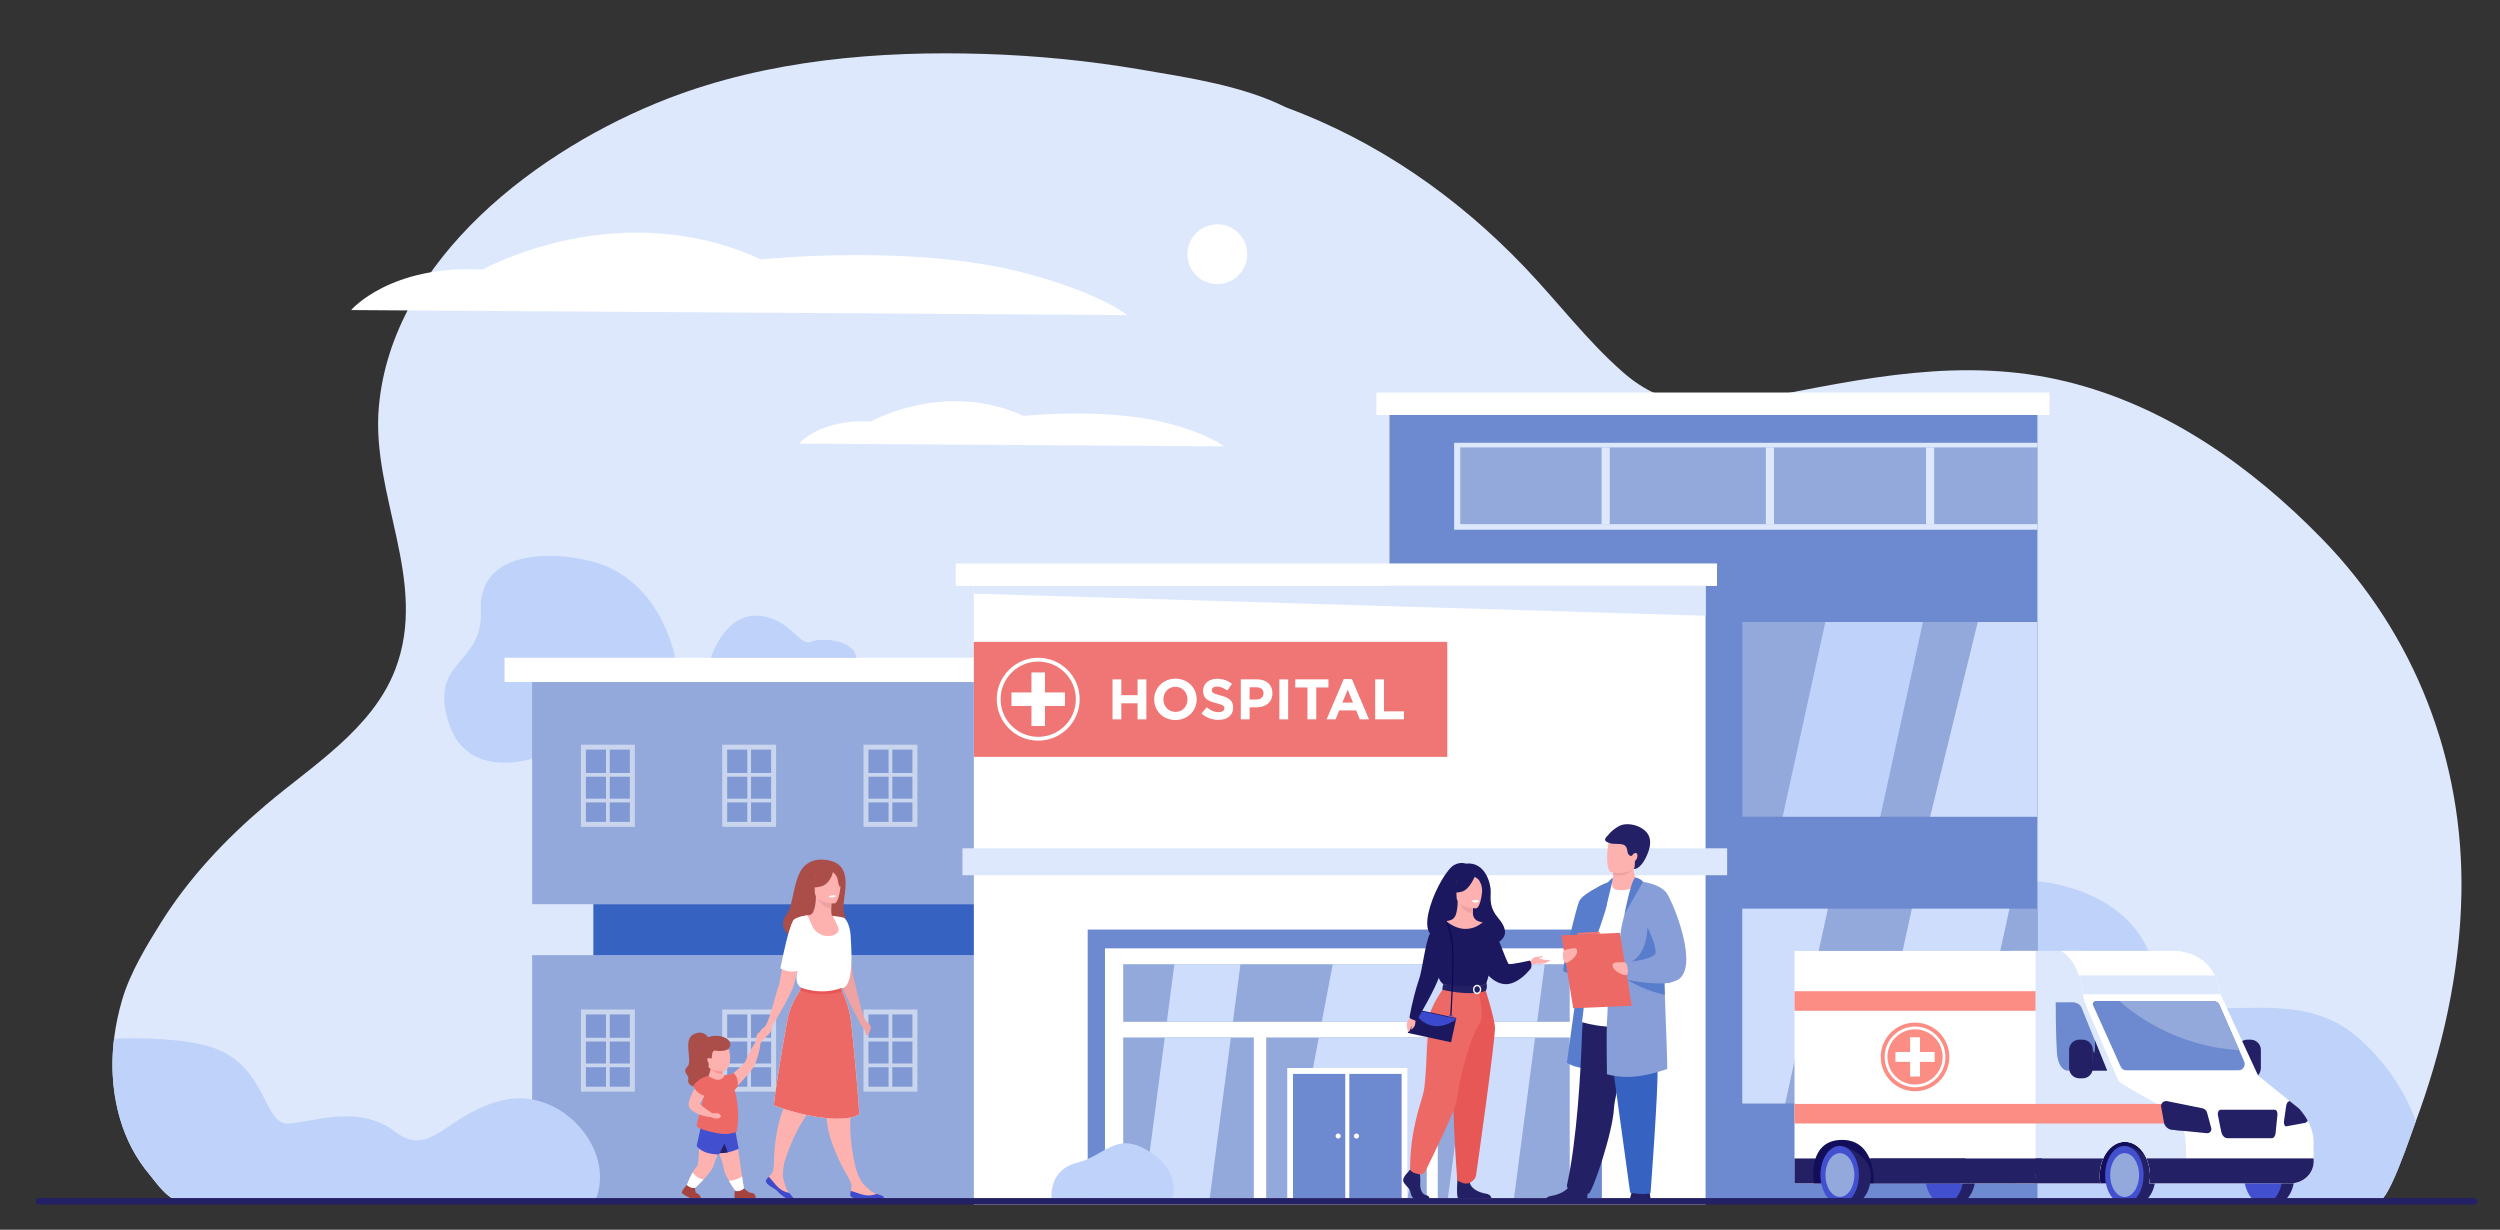 <?xml version="1.0" encoding="utf-8"?>
<!-- Generator: Adobe Illustrator 23.0.3, SVG Export Plug-In . SVG Version: 6.00 Build 0)  -->
<svg version="1.1" id="Слой_1" xmlns="http://www.w3.org/2000/svg" xmlns:xlink="http://www.w3.org/1999/xlink" x="0px" y="0px"
	 viewBox="0 0 2349.22 1155.56" style="enable-background:new 0 0 2349.22 1155.56;" xml:space="preserve">
<rect x="0" y="0" width="2349.22" height="1155.56" fill="#333333" stroke="none"/>
<style type="text/css">
	.st0{fill:#DDE8FD;}
	.st1{fill:#BED2FA;}
	.st2{fill:#6D89CF;}
	.st3{fill:#FFFFFF;}
	.st4{fill:#EF7674;}
	.st5{fill:#93A8DB;}
	.st6{fill:#3662C1;}
	.st7{fill:#CEDDFB;}
	.st8{opacity:0.5;}
	.st9{fill:#232065;}
	.st10{opacity:0.3;fill:#232065;}
	.st11{fill:#120E59;}
	.st12{fill:#4250CF;}
	.st13{fill:#9E332E;}
	.st14{fill:#93B3F4;}
	.st15{fill:#FB8D85;}
	.st16{fill:#1C1860;}
	.st17{fill:#FDB2B0;}
	.st18{fill:#EFA2A2;}
	.st19{fill:#E75755;}
	.st20{fill:#ED6966;}
	.st21{fill:#3A49CD;}
	.st22{fill:#0B0754;}
	.st23{fill:#3C4BCD;}
	.st24{fill:#AB4E49;}
	.st25{fill:#FC9290;}
	.st26{fill:#A83F3F;}
	.st27{fill:#A6433F;}
	.st28{fill:#EA8888;}
	.st29{fill:#587DCC;}
	.st30{fill:#EE9F9F;}
	.st31{fill:#879ED8;}
	.st32{fill:#FA7269;}
</style>
<path class="st0" d="M2312.94,840.59c-1.47,73.91-17.9,146.5-43.72,215.55c-3.73,9.79-24.37,72.36-33.76,72.36
	c-14.67,0-29.35,0.01-44.02,0.01c-162.79,0.03-325.57,0.05-488.35,0.08c-320.78,0.04-641.57,0.09-962.35,0.13
	c-189.97,0.02-379.94,0.15-569.91,0.04c-12.46-0.01-22.84-16.1-29.99-24.6c-13.17-15.65-22.33-33.45-27.89-52.32
	c-7.58-25.71-12.31-63.73,1.76-112.1c7.6-26.11,23.88-52.44,36.21-72.22c26.46-42.45,60.9-78.92,98.93-111.17
	c43.72-37.07,99.96-71.21,121.5-127.11c31.84-82.67-22.8-163.78-15.34-247.08C368.41,243.27,506.4,139.48,627.62,92.62
	c93.93-36.3,198.03-45.09,297.96-41.91c48.9,1.56,97.72,6.38,145.95,14.58c44.05,7.49,95.94,15.15,136.33,35.35
	c86.65,32.06,161.66,84.19,225.22,150.83c30.88,32.37,58.27,68.72,91.98,98.28c40.22,35.27,81.38,34,131.46,24.29
	c95.28-18.69,188.38-39.06,284.95-15.57c93.53,22.75,173.94,79.57,240.33,147.64C2269.58,596.15,2315.35,714.99,2312.94,840.59
	C2312.84,845.39,2313.51,810.8,2312.94,840.59z"/>
<path class="st0" d="M525.88,822.44c0,0-72.98-18.08-101.65,27.23c-28.67,45.31-86.01,47.06-116.11,83.46
	c-30.1,36.39-53.04,101.96,15.77,134.4c68.81,32.44,239.95-15.17,239.95-15.17l32.71-211.1L525.88,822.44z"/>
<path class="st1" d="M634.36,618.32c0,0-9.77-60.23-61.38-84.78c-30.98-14.73-124.02-25.7-121.16,40.24
	c2.28,52.39-50.17,45.98-29.63,106.93c17.69,52.48,77.85,32.13,77.85,32.13L634.36,618.32z"/>
<path class="st1" d="M2211.27,971.36c-68.59-54.78-168.2,11.47-187.32-63.08c-19.11-74.54-109.4-80.17-109.4-80.17l-92.2,300.45
	c123.02-0.02,246.05-0.04,369.07-0.06c14.67,0,29.35,0,44.02-0.01c9.4,0,30.03-62.57,33.76-72.36c0.33-0.88,0.65-1.76,0.98-2.65
	C2261.79,1030.03,2243.1,996.79,2211.27,971.36z"/>
<rect x="1305.7" y="379.41" class="st2" width="608.85" height="749.92"/>
<rect x="1366.43" y="416.08" class="st0" width="548.13" height="81.69"/>
<rect x="915.08" y="550.6" class="st3" width="687.63" height="581.3"/>
<rect x="898.08" y="529.48" class="st3" width="715.39" height="21.12"/>
<rect x="1293.42" y="368.85" class="st3" width="632.43" height="21.12"/>
<rect x="915.08" y="603.15" class="st4" width="444.9" height="108.05"/>
<rect x="500.05" y="619.47" class="st5" width="415.03" height="230.2"/>
<rect x="500.05" y="897.56" class="st5" width="415.03" height="230.2"/>
<rect x="557.57" y="849.66" class="st6" width="357.51" height="47.9"/>
<g>
	<g>
		<g>
			<path class="st3" d="M975.6,695.98c-10.4,0-20.18-4.05-27.54-11.41c-7.35-7.35-11.41-17.13-11.41-27.53
				c0-10.4,4.05-20.18,11.41-27.54c7.36-7.35,17.13-11.4,27.54-11.4c10.4,0,20.18,4.05,27.54,11.4
				c7.36,7.36,11.41,17.13,11.41,27.54c0,10.4-4.05,20.18-11.41,27.53C995.78,691.92,986,695.98,975.6,695.98z M975.6,621.68
				c-9.44,0-18.32,3.68-25,10.36c-6.68,6.68-10.36,15.56-10.36,25c0,9.44,3.68,18.32,10.36,25c6.68,6.68,15.56,10.36,25,10.36
				c9.44,0,18.32-3.68,25-10.36c6.68-6.68,10.36-15.56,10.36-25c0-9.44-3.68-18.32-10.36-25
				C993.92,625.36,985.05,621.68,975.6,621.68z"/>
		</g>
		<polygon class="st3" points="1000.75,650.68 981.95,650.68 981.95,631.88 969.25,631.88 969.25,650.68 950.45,650.68 
			950.45,663.39 969.25,663.39 969.25,682.19 981.95,682.19 981.95,663.39 1000.75,663.39 		"/>
	</g>
</g>
<g>
	<path class="st3" d="M1045.43,638.38h8.27v14.87h15.25v-14.87h8.27v37.58h-8.27v-15.08h-15.25v15.08h-8.27V638.38z"/>
	<path class="st3" d="M1084.57,657.17c0-10.68,8.43-19.43,20.03-19.43s19.92,8.64,19.92,19.43c0,10.68-8.43,19.44-20.03,19.44
		C1092.89,676.6,1084.57,667.96,1084.57,657.17z M1115.87,657.17c0-6.44-4.72-11.81-11.38-11.81c-6.66,0-11.27,5.26-11.27,11.81
		c0,6.44,4.72,11.81,11.38,11.81S1115.87,663.72,1115.87,657.17z"/>
	<path class="st3" d="M1129.02,670.48l4.89-5.85c3.38,2.79,6.92,4.56,11.22,4.56c3.38,0,5.42-1.34,5.42-3.65
		c0-2.09-1.29-3.17-7.57-4.78c-7.57-1.93-12.46-4.03-12.46-11.6c0-6.82,5.48-11.33,13.15-11.33c5.48,0,10.15,1.72,13.96,4.78
		l-4.29,6.23c-3.33-2.31-6.6-3.7-9.77-3.7c-3.17,0-4.83,1.45-4.83,3.38c0,2.47,1.61,3.27,8.11,4.94
		c7.62,1.99,11.92,4.72,11.92,11.38c0,7.46-5.69,11.65-13.8,11.65C1139.28,676.5,1133.53,674.51,1129.02,670.48z"/>
	<path class="st3" d="M1165.96,638.38h15.35c8.97,0,14.39,5.31,14.39,13.1c0,8.7-6.76,13.21-15.19,13.21h-6.28v11.27h-8.27V638.38z
		 M1180.78,657.33c4.13,0,6.55-2.47,6.55-5.8c0-3.7-2.58-5.69-6.71-5.69h-6.39v11.49H1180.78z"/>
	<path class="st3" d="M1202.2,638.38h8.27v37.58h-8.27V638.38z"/>
	<path class="st3" d="M1228.61,646h-11.44v-7.62h31.14V646h-11.44v29.96h-8.27V646z"/>
	<path class="st3" d="M1262.71,638.11h7.62l16.11,37.85h-8.64l-3.44-8.43h-15.89l-3.44,8.43h-8.43L1262.71,638.11z M1271.41,660.23
		l-4.99-12.19l-4.99,12.19H1271.41z"/>
	<path class="st3" d="M1292.24,638.38h8.27v30.06h18.74v7.52h-27V638.38z"/>
</g>
<rect x="1637.26" y="853.91" class="st5" width="277.29" height="183"/>
<rect x="1637.26" y="584.46" class="st5" width="277.29" height="183"/>
<rect x="1372.2" y="420.43" class="st5" width="542.36" height="72.1"/>
<polygon class="st0" points="915.08,557.85 1602.71,578.59 1602.71,550.6 915.08,550.6 "/>
<rect x="474.08" y="618.09" class="st3" width="441" height="22.79"/>
<path class="st1" d="M473.44,1033.67c-53.83,12.23-68.19,55.94-102.28,29.71c-34.09-26.22-77.15-8.73-100.47-7.6
	c-23.33,1.14-19.74-53.59-69.99-71.07c-24.18-8.41-64.62-9.9-93.54-8.64c-3.81,31.36,0.21,56.87,5.77,75.74
	c5.56,18.87,14.72,36.67,27.89,52.32c6.1,7.25,14.55,20.02,24.63,23.62h394.11C579.3,1080.24,527.26,1021.43,473.44,1033.67z"/>
<path class="st3" d="M329.97,291.36c0,0,36.46-42.8,123.65-38.05c0,0,126.58-71.34,261.57-9.51c0,0,143.49-15.32,249.75,13.26
	c70.85,19.06,94.25,39.05,94.25,39.05L329.97,291.36z"/>
<path class="st3" d="M1115.8,238.86c0-15.52,12.58-28.09,28.09-28.09s28.09,12.58,28.09,28.09c0,15.51-12.58,28.09-28.09,28.09
	S1115.8,254.37,1115.8,238.86z"/>
<path class="st3" d="M750.74,416.84c0,0,19.97-23.44,67.73-20.84c0,0,69.33-39.07,143.27-5.21c0,0,78.59-8.39,136.79,7.27
	c38.81,10.44,51.62,21.39,51.62,21.39L750.74,416.84z"/>
<g>
	<rect x="1022.09" y="873.5" class="st2" width="483.18" height="252.41"/>
	<rect x="1038.33" y="891.15" class="st3" width="452.94" height="235.61"/>
	<rect x="1055.48" y="906.05" class="st5" width="419.56" height="54.14"/>
	<rect x="1055.48" y="974.89" class="st5" width="122.69" height="150.85"/>
	<rect x="1189.84" y="974.89" class="st5" width="150.84" height="150.85"/>
	<rect x="1351.06" y="974.89" class="st5" width="123.99" height="150.85"/>
	<polygon class="st7" points="1239.27,974.89 1340.68,974.89 1340.68,1030.72 1322.61,1125.74 1210.57,1125.74 	"/>
	<g>
		<g>
			<rect x="1209.62" y="1003.6" class="st3" width="112.84" height="122.31"/>
			<rect x="1215" y="1009.13" class="st2" width="102.09" height="116.79"/>
			<rect x="1264.14" y="1009.13" class="st3" width="3.8" height="116.79"/>
		</g>
		<g>
			<path class="st3" d="M1255.04,1067.52c0-1.33,1.08-2.41,2.41-2.41c1.33,0,2.41,1.08,2.41,2.41c0,1.33-1.08,2.41-2.41,2.41
				C1256.12,1069.93,1255.04,1068.85,1255.04,1067.52z"/>
			<path class="st3" d="M1272.22,1067.52c0-1.33,1.08-2.41,2.41-2.41c1.33,0,2.41,1.08,2.41,2.41c0,1.33-1.08,2.41-2.41,2.41
				C1273.3,1069.93,1272.22,1068.85,1272.22,1067.52z"/>
		</g>
	</g>
	<polygon class="st7" points="1094.51,974.89 1156.63,974.89 1136.8,1125.74 1074.68,1125.74 	"/>
	<polygon class="st7" points="1165.67,906.05 1158.56,960.19 1096.44,960.19 1103.56,906.05 	"/>
	<polygon class="st7" points="1380.4,974.89 1442.52,974.89 1422.69,1125.74 1360.57,1125.74 	"/>
	<polygon class="st7" points="1451.57,906.05 1444.45,960.19 1382.33,960.19 1389.45,906.05 	"/>
	<polygon class="st7" points="1364.4,906.05 1354.1,960.19 1242.06,960.19 1252.36,906.05 	"/>
</g>
<polygon class="st7" points="1351.16,986.01 1351.38,986.01 1351.16,987.21 "/>
<path class="st1" d="M988.07,1125.81c0,0-2.98-26.39,23.78-33.08c26.76-6.69,37.26-30.58,68.33-10.51
	c31.07,20.07,21.23,43.6,21.23,43.6H988.07z"/>
<polygon class="st1" points="1766.87,767.46 1675.12,767.46 1715.26,584.46 1807.01,584.46 "/>
<polygon class="st7" points="1848.16,1036.91 1756.41,1036.91 1796.55,853.91 1888.3,853.91 "/>
<polygon class="st7" points="1717.68,853.91 1677.54,1036.91 1637.26,1036.91 1637.26,853.91 "/>
<polygon class="st7" points="1914.55,584.46 1914.55,767.46 1813.7,767.46 1858.49,584.46 "/>
<rect x="1505" y="420.43" class="st0" width="7.65" height="72.1"/>
<rect x="1659.35" y="420.43" class="st0" width="7.65" height="72.1"/>
<rect x="1809.87" y="420.43" class="st0" width="7.65" height="72.1"/>
<g class="st8">
	<g>
		<rect x="548.67" y="702.09" class="st2" width="45.98" height="72.57"/>
		<g>
			<g>
				<path class="st3" d="M596.55,777H545.9v-77.25h50.65V777z M550.57,772.32h41.3v-67.9h-41.3V772.32z"/>
			</g>
			<rect x="549.99" y="726.36" class="st3" width="42.47" height="3.51"/>
			<rect x="549.99" y="750.51" class="st3" width="42.47" height="3.51"/>
			
				<rect x="534.77" y="736.45" transform="matrix(-1.836970e-16 1 -1 -1.836970e-16 1309.426 166.981)" class="st3" width="72.91" height="3.51"/>
		</g>
	</g>
	<g>
		<rect x="681.43" y="702.09" class="st2" width="45.98" height="72.57"/>
		<g>
			<g>
				<path class="st3" d="M729.3,777h-50.65v-77.25h50.65V777z M683.33,772.32h41.3v-67.9h-41.3V772.32z"/>
			</g>
			<rect x="682.74" y="726.36" class="st3" width="42.47" height="3.51"/>
			<rect x="682.74" y="750.51" class="st3" width="42.47" height="3.51"/>
			
				<rect x="667.52" y="736.45" transform="matrix(-1.836970e-16 1 -1 -1.836970e-16 1442.182 34.224)" class="st3" width="72.91" height="3.51"/>
		</g>
	</g>
	<g>
		<rect x="814.18" y="702.09" class="st2" width="45.98" height="72.57"/>
		<g>
			<g>
				<path class="st3" d="M862.06,777h-50.65v-77.25h50.65V777z M816.08,772.32h41.3v-67.9h-41.3V772.32z"/>
			</g>
			<rect x="815.5" y="726.36" class="st3" width="42.47" height="3.51"/>
			<rect x="815.5" y="750.51" class="st3" width="42.47" height="3.51"/>
			
				<rect x="800.28" y="736.45" transform="matrix(-1.836970e-16 1 -1 -1.836970e-16 1574.938 -98.531)" class="st3" width="72.91" height="3.51"/>
		</g>
	</g>
</g>
<g class="st8">
	<g>
		<rect x="548.67" y="950.93" class="st2" width="45.98" height="72.57"/>
		<g>
			<g>
				<path class="st3" d="M596.55,1025.84H545.9v-77.25h50.65V1025.84z M550.57,1021.16h41.3v-67.9h-41.3V1021.16z"/>
			</g>
			<rect x="549.99" y="975.2" class="st3" width="42.47" height="3.51"/>
			<rect x="549.99" y="999.35" class="st3" width="42.47" height="3.51"/>
			
				<rect x="534.77" y="985.29" transform="matrix(-1.836970e-16 1 -1 -1.836970e-16 1558.263 415.818)" class="st3" width="72.91" height="3.51"/>
		</g>
	</g>
	<g>
		<rect x="681.43" y="950.93" class="st2" width="45.98" height="72.57"/>
		<g>
			<g>
				<path class="st3" d="M729.3,1025.84h-50.65v-77.25h50.65V1025.84z M683.33,1021.16h41.3v-67.9h-41.3V1021.16z"/>
			</g>
			<rect x="682.74" y="975.2" class="st3" width="42.47" height="3.51"/>
			<rect x="682.74" y="999.35" class="st3" width="42.47" height="3.51"/>
			
				<rect x="667.52" y="985.29" transform="matrix(-1.836970e-16 1 -1 -1.836970e-16 1691.019 283.062)" class="st3" width="72.91" height="3.51"/>
		</g>
	</g>
	<g>
		<rect x="814.18" y="950.93" class="st2" width="45.98" height="72.57"/>
		<g>
			<g>
				<path class="st3" d="M862.06,1025.84h-50.65v-77.25h50.65V1025.84z M816.08,1021.16h41.3v-67.9h-41.3V1021.16z"/>
			</g>
			<rect x="815.5" y="975.2" class="st3" width="42.47" height="3.51"/>
			<rect x="815.5" y="999.35" class="st3" width="42.47" height="3.51"/>
			
				<rect x="800.28" y="985.29" transform="matrix(-1.836970e-16 1 -1 -1.836970e-16 1823.775 150.306)" class="st3" width="72.91" height="3.51"/>
		</g>
	</g>
</g>
<rect x="904.4" y="797.15" class="st0" width="718.58" height="25.29"/>
<path class="st1" d="M667.99,618.09c0,0,12.42-40.43,43.01-39.5c30.58,0.93,40.14,29.07,50.65,24.56
	c10.51-4.51,41.1-1.91,43.01,14.95H667.99z"/>
<g>
	<g>
		<path class="st9" d="M2124.51,986.57v17.13c0,1.52-0.36,2.99-1.01,4.28c-1.57,3.15-4.85,5.31-8.59,5.31h-3.07
			c-5.26,0-9.6-4.31-9.6-9.6v-17.13c0-1.81,0.52-3.48,1.39-4.93c0-0.03,0-0.03,0-0.03c1.7-2.79,4.75-4.64,8.2-4.64h3.07
			C2120.2,976.98,2124.51,981.31,2124.51,986.57z"/>
		<path class="st10" d="M2123.5,1007.99c-1.57,3.15-4.85,5.31-8.59,5.31h-3.07c-5.26,0-9.6-4.31-9.6-9.6v-17.13
			c0-1.81,0.52-3.48,1.39-4.93C2103.81,982.7,2107.89,1006.21,2123.5,1007.99z"/>
	</g>
	<polygon class="st11" points="1972.35,1111.96 2019.79,1111.96 2019.79,1064.08 1970.3,1064.08 	"/>
	<path class="st3" d="M2121.95,1010.75l-233.08,5.75V893.58h153.06c14.59,0,27.95,8.17,34.61,21.15l10.02,19.55L2121.95,1010.75z"/>
	<path class="st9" d="M1989.53,1104.17c0,13,6.71,27.34,6.71,27.34s9.96,0,11.35,0c9.97,0,18.05-12.24,18.05-27.34
		c0-15.1-19.43-27.33-29.41-27.33C1986.27,1076.84,1989.53,1089.08,1989.53,1104.17z"/>
	<path class="st12" d="M1978.18,1104.17c0,15.1,8.08,27.34,18.06,27.34c9.97,0,18.05-12.24,18.05-27.34
		c0-15.1-8.08-27.33-18.05-27.33C1986.27,1076.84,1978.18,1089.08,1978.18,1104.17z"/>
	<path class="st5" d="M1982.87,1104.17c0,11.37,6.09,20.59,13.6,20.59c7.51,0,13.6-9.22,13.6-20.59c0-11.37-6.09-20.59-13.6-20.59
		C1988.95,1083.58,1982.87,1092.8,1982.87,1104.17z"/>
	<path class="st9" d="M2120.04,1104.17c0,13,6.71,27.34,6.71,27.34s9.96,0,11.35,0c9.97,0,18.05-12.24,18.05-27.34
		c0-15.1-19.43-27.33-29.41-27.33C2116.77,1076.84,2120.04,1089.08,2120.04,1104.17z"/>
	<path class="st12" d="M2108.69,1104.17c0,15.1,8.08,27.34,18.06,27.34c9.97,0,18.05-12.24,18.05-27.34
		c0-15.1-8.08-27.33-18.05-27.33C2116.77,1076.84,2108.69,1089.08,2108.69,1104.17z"/>
	<path class="st9" d="M1820.34,1104.17c0,13,6.7,27.34,6.7,27.34s9.97,0,11.35,0c9.97,0,18.05-12.24,18.05-27.34
		c0-15.1-19.43-27.33-29.41-27.33C1817.08,1076.84,1820.34,1089.08,1820.34,1104.17z"/>
	<path class="st12" d="M1808.99,1104.17c0,15.1,8.08,27.34,18.05,27.34c9.97,0,18.06-12.24,18.06-27.34
		c0-15.1-8.08-27.33-18.06-27.33C1817.08,1076.84,1808.99,1089.08,1808.99,1104.17z"/>
	<path class="st3" d="M2174.13,1091.27c0.03,11.43-9.24,20.69-20.64,20.69h-133.7c0.39-2.24,0.59-4.57,0.59-6.97
		c0-17.67-10.6-32.02-23.66-32.02c-13.08,0-23.68,14.34-23.68,32.02c0,2.4,0.18,4.72,0.57,6.97h-78.12c0,0-3.15-34.88-2.76-52.38
		c0.31-15.22,0.31-45.05-0.59-52.32c0-1.08,75.34-1.21,94.35-1.29c2.58-0.03,4.13-0.03,4.28-0.03l0.26,0.18l0.28,0.21
		c3.51,2.45,23.17,16.23,35.37,24.3c10.76,7.1,90.17,9.99,121.31,10.86c7.74,0.21,12.51,0.28,12.51,0.28s4.26,4.36,8.02,11.25
		c2.89,5.34,5.47,12.2,5.52,19.71c0.03,4.67,0.05,10.29,0.05,15.81C2174.13,1089.47,2174.13,1090.37,2174.13,1091.27z"/>
	<path class="st2" d="M2103.15,1005.95H1998.4c-2.42,0-4.62-1.42-5.62-3.61l-25.93-57.69c-0.85-1.88,0.54-4.02,2.61-4.02h110.5
		c2.42,0,4.64,1.44,5.62,3.69l18.58,42.44l4.64,10.6C2110.56,1001.41,2107.59,1005.95,2103.15,1005.95z"/>
	<path class="st0" d="M2054.36,1088.56c-0.02,1.81-0.1,3.52-0.2,5.03c-0.75,10.04-10.84,18.37-10.84,18.37h-23.54
		c0.39-2.25,0.6-4.57,0.6-6.97c0-6.01-1.24-11.63-3.35-16.43c-4.16-9.33-11.69-15.58-20.3-15.58c-8.65,0-16.18,6.25-20.34,15.58
		c-2.11,4.8-3.35,10.43-3.35,16.43c0,2.4,0.19,4.72,0.58,6.97h-84.76V893.59h68.04l0.32,40.69c0,0,1.15,6.1,3.47,11.55
		c2.08,4.87,4.84,11.35,7.85,18.4c6.19,14.47,13.43,31.34,17.95,41.74c2.27,5.26,3.87,8.85,4.28,9.62
		c1.27,2.42,20.15,12.65,36.11,21.73c3.98,2.27,7.79,4.46,11.08,6.44c4.7,2.83,8.37,5.22,10.11,6.79
		C2052.42,1054.48,2054.59,1074.87,2054.36,1088.56z"/>
	<polygon class="st3" points="2160.5,1041.79 2036.35,1041.79 1991.02,1006.13 1990.77,1005.95 2116,1005.95 2151.66,1034.64 	"/>
	<path class="st13" d="M2052.43,1062.74l-11.22-1.11c-3.92-0.39-7.1-3.33-7.79-7.2l-2.58-14.19c-0.05-0.23-0.08-0.44-0.05-0.67
		c8,4.59,14.73,8.7,17.29,10.99C2049.93,1052.24,2051.4,1056.88,2052.43,1062.74z"/>
	<path class="st3" d="M2086.55,934.28h-129.34c0,0-0.5-8.28-3.74-17.73c-2.89-8.35-7.88-17.66-16.62-22.97h105.69
		c17.23,0,32.5,9.2,38.56,22.97c0.29,0.57,0.54,1.14,0.75,1.71C2083.66,923.05,2085.3,928.4,2086.55,934.28z"/>
	<path class="st14" d="M2052.45,1062.74l-11.25-1.11c-3.92-0.39-7.1-3.33-7.79-7.2l-2.58-14.19c-0.05-0.23-0.08-0.46-0.05-0.7
		c8,4.62,14.73,8.72,17.29,11.02C2049.93,1052.24,2051.4,1056.88,2052.45,1062.74z"/>
	<path class="st9" d="M2174.13,1091.27c0.03,11.43-9.67,20.69-21.65,20.69h-132.69c0.39-2.24,0.59-4.57,0.59-6.97
		c0-6.01-1.24-11.64-3.35-16.43h157.07C2174.13,1089.47,2174.13,1090.37,2174.13,1091.27z"/>
	<path class="st9" d="M1973.04,1105c0,2.4,0.18,4.72,0.57,6.97h-84.75v-23.4h87.54C1974.28,1093.36,1973.04,1098.99,1973.04,1105z"
		/>
	<path class="st9" d="M2086.72,1042.8h50.77c1.62,0,2.86,2.19,2.61,4.61l-1.8,17.64c-0.27,2.6-1.74,4.51-3.48,4.51H2093
		c-2.68,0-5.05-2.65-5.83-6.54l-3.01-15C2083.63,1045.42,2084.92,1042.8,2086.72,1042.8z"/>
	<path class="st5" d="M2104.16,986.75c-59.88-3.07-100.39-35.11-112.62-46.13h88.42c2.42,0,4.64,1.44,5.62,3.69L2104.16,986.75z"/>
	<rect x="1686.3" y="893.58" class="st3" width="226.51" height="218.4"/>
	<path class="st0" d="M2086.55,934.28h-129.34c0,0-0.5-8.28-3.74-17.73h127.63c0.29,0.57,0.54,1.14,0.75,1.71
		C2083.66,923.05,2085.3,928.4,2086.55,934.28z"/>
	<path class="st9" d="M2168.53,1053.04c-0.72,1.19-1.65,1.96-2.66,2.14l-17.42,3.22c-1.47,0.28-2.61-2.27-2.22-4.9l1.7-11.71
		l0.05-0.28l0.33-2.4c0.31-2.06,1.21-3.64,2.32-4.08l1.01-0.39l8.85,7.15C2160.5,1041.79,2164.76,1046.15,2168.53,1053.04z"/>
	<rect x="1686.3" y="1037.33" class="st15" width="361.76" height="18.41"/>
	<rect x="1686.3" y="931.42" class="st15" width="226.51" height="18.4"/>
	<g>
		<path class="st15" d="M1767.31,993.17c0-17.81,14.43-32.24,32.24-32.24c17.81,0,32.24,14.43,32.24,32.24
			c0,17.81-14.44,32.24-32.24,32.24C1781.75,1025.41,1767.31,1010.97,1767.31,993.17z"/>
		<g>
			<g>
				<g>
					<path class="st3" d="M1799.55,1021.71c-7.63,0-14.79-2.97-20.18-8.36c-5.39-5.39-8.36-12.56-8.36-20.18s2.97-14.79,8.36-20.19
						c5.39-5.39,12.56-8.36,20.18-8.36s14.79,2.97,20.18,8.36c5.39,5.39,8.36,12.56,8.36,20.19s-2.97,14.79-8.36,20.18
						C1814.35,1018.74,1807.18,1021.71,1799.55,1021.71z M1799.55,967.25c-6.92,0-13.43,2.7-18.33,7.59
						c-4.9,4.89-7.59,11.4-7.59,18.33c0,6.92,2.7,13.43,7.59,18.33c4.89,4.9,11.4,7.59,18.33,7.59s13.43-2.7,18.33-7.59
						c4.89-4.9,7.59-11.4,7.59-18.33c0-6.92-2.7-13.43-7.59-18.33C1812.98,969.95,1806.48,967.25,1799.55,967.25z"/>
				</g>
				<polygon class="st3" points="1817.99,988.51 1804.21,988.51 1804.21,974.73 1794.9,974.73 1794.9,988.51 1781.12,988.51 
					1781.12,997.82 1794.9,997.82 1794.9,1011.61 1804.21,1011.61 1804.21,997.82 1817.99,997.82 				"/>
			</g>
		</g>
	</g>
	<path class="st9" d="M2073.74,1064.85l-21.29-2.12h-0.03l-11.22-1.11c-3.92-0.39-7.1-3.33-7.79-7.2l-2.58-14.19
		c-0.05-0.23-0.08-0.44-0.05-0.67v-0.03c-0.13-2.99,2.61-5.42,5.68-4.8l33.15,6.73c2.12,0.44,3.79,2.01,4.36,4.08l3.9,14.4
		C2078.59,1062.58,2076.45,1065.14,2073.74,1064.85z"/>
	<path class="st2" d="M1957.65,951l22.31,54.96h-38.29c0,0-7.85-1.31-8.86-17.36c-1.08-17.13-1.07-46.7-1.07-46.7l16.8-0.08
		C1954.95,942.78,1955.96,946.3,1957.65,951z"/>
	<path class="st9" d="M1968.61,977.74c0,0,1.94,22.21-9.03,28.29h20.48L1968.61,977.74z"/>
	<path class="st9" d="M1971.62,992.61c0,0-4.63-3.29-5.02-6.02v15.53h6.05L1971.62,992.61z"/>
	<path class="st9" d="M1966.59,986.57v17.13c0,1.52-0.36,2.99-1.01,4.28c-1.57,3.15-4.85,5.31-8.59,5.31h-3.07
		c-5.26,0-9.6-4.31-9.6-9.6v-17.13c0-1.81,0.52-3.48,1.39-4.93c0-0.03,0-0.03,0-0.03c1.7-2.79,4.75-4.64,8.2-4.64h3.07
		C1962.28,976.98,1966.59,981.31,1966.59,986.57z"/>
	<path class="st9" d="M1913.03,1105c0,2.4,0.33,4.72,1.04,6.97h-155.96v-23.4h161.08C1915.31,1093.36,1913.03,1098.99,1913.03,1105z
		"/>
	<path class="st9" d="M1841.21,1105c0,2.4,0.33,4.72,1.04,6.97H1686.3v-23.4h161.08C1843.49,1093.36,1841.21,1098.99,1841.21,1105z"
		/>
	<path class="st11" d="M1760.28,1111.98h-55.72c-1.18-5.03-4.72-40.84,26.5-40.84C1759.45,1071.14,1761.53,1103.81,1760.28,1111.98z
		"/>
	<g>
		<path class="st9" d="M1722.01,1104.17c0,13,6.71,27.34,6.71,27.34s9.97,0,11.35,0c9.97,0,18.05-12.24,18.05-27.34
			c0-15.1-19.43-27.33-29.41-27.33S1722.01,1089.08,1722.01,1104.17z"/>
		<path class="st12" d="M1710.66,1104.17c0,15.1,8.08,27.34,18.05,27.34s18.06-12.24,18.06-27.34c0-15.1-8.08-27.33-18.06-27.33
			S1710.66,1089.08,1710.66,1104.17z"/>
		<path class="st5" d="M1715.34,1104.17c0,11.37,6.09,20.59,13.6,20.59c7.51,0,13.6-9.22,13.6-20.59c0-11.37-6.09-20.59-13.6-20.59
			C1721.43,1083.58,1715.34,1092.8,1715.34,1104.17z"/>
	</g>
</g>
<g>
	<path class="st16" d="M1356.51,879.71c-1.15-2.23,25.18-10.24,25.6,11.73c0,0,49.34-1.21,25.78-28.71
		c-8.16-9.52-7.32-17.39-7.07-24.72c0.25-7.33-5.08-28.62-23.34-26.48c0,0-4.78-1.95-10.75,1.15
		C1353.16,819.72,1322.75,887.81,1356.51,879.71z"/>
	<path class="st17" d="M1437.17,904.27c0,0,3.21-4.89,5.8-4.98c2.59-0.1,7.38-1.44,7-0.48c-0.38,0.96-3.35,1.05-3.64,1.63
		c-0.29,0.58,4.41,1.44,5.75,1.53c1.34,0.1,4.51,0,4.41,0.67c-0.1,0.67-5.7,3.45-9.66,3.07c-3.96-0.38-8.84,1.15-8.84,1.15
		L1437.17,904.27z"/>
	<path class="st16" d="M1390.73,905.85c0,0,1.75,3.46,4.91,7.43c3.82,4.78,9.7,10.3,17.09,11.39c3.53,0.52,6.98-0.24,10.15-1.65
		c0.01,0,0.01,0,0.01,0c8.97-3.98,15.72-13.14,15.72-13.14c1.58-4.31-1.01-7.24-1.01-7.24s-18.12,4.08-19.84,3.21
		c-1.73-0.86-11.79-29.86-14.19-33.5c-2.4-3.64-10.57-5.54-10.57-5.54L1390.73,905.85z"/>
	<path class="st9" d="M1323.13,1101.42c0,0-5.53,5.04-4.45,8.63c1.08,3.58,6.07,5.97,6.74,10.36c0.67,4.38,3.37,6.77,5.8,6.77
		c2.43,0,11.57,0,11.57,0s1.79-3.08-2.53-4.01c-4.31-0.93-5.94-6.08-5.67-10.86c0.27-4.78-0.4-11.15-0.4-11.15l-9.17-2.13
		L1323.13,1101.42z"/>
	<path class="st9" d="M1369.92,1103.56c0,0-1.99,21.37,0.44,22.57l31.06-0.06c0,0,0-3.59-4.99-4.38
		c-4.99-0.8-13.75-3.72-15.24-10.22C1379.72,1104.96,1369.92,1103.56,1369.92,1103.56z"/>
	<path class="st17" d="M1347.79,950.23c6.39-14.33,10.3-18.45,9.56-22.9c-0.56-3.31,1.69-61.74,1.69-61.74
		c0.76-0.23,2.28-0.45,3.11-0.63c2.62-0.58,4.79-2.42,5.7-4.95c1.09-3.05,1.95-7.55,1.93-13.18l0.82,0.16l13.77,2.73
		c0,0-0.31,4.33-0.32,8.41c0,0.03,0,0.07,0,0.1c-0.02,3.54,2.31,6.67,5.71,7.66c1.74,0.5,3.25,0.93,3.25,0.93s5.06,14.43,6.02,29.26
		c0.97,14.83-9.19,21.27,0.08,50.9C1408.57,977.23,1344.26,958.15,1347.79,950.23z"/>
	<path class="st18" d="M1384.36,849.71c0,0-0.31,4.33-0.32,8.41c-7.7-0.22-11.78-7.25-13.44-11.14L1384.36,849.71z"/>
	<path class="st17" d="M1386.93,853.58c0,0-18.23,0.3-18.24-11.05c-0.01-11.35-2.38-18.96,9.26-19.63
		c11.64-0.67,13.9,3.66,14.83,7.45C1393.71,834.12,1391.68,853.21,1386.93,853.58z"/>
	<path class="st16" d="M1386.26,822.61c0,0-4.99,13.32-12.65,15.29c-7.66,1.97-10.98-0.08-10.98-0.08s5.88-4.67,7.09-12.81
		C1369.72,825.01,1382.5,816.27,1386.26,822.61z"/>
	<path class="st16" d="M1385.02,823.69c0,0,3.7,1.38,5.22,4.08c1.49,2.64,2.76,6.13,2.46,10.42c0,0,3.76-9.05-0.46-14.18
		C1387.77,818.59,1385.02,823.69,1385.02,823.69z"/>
	<path class="st3" d="M1382.97,846.53c0,0,1.26,1.65,3.77,1.54c2.03-0.1,2.81-1.85,2.81-1.85S1385.83,845.32,1382.97,846.53z"/>
	<path class="st16" d="M1350.27,891.44c0,0,0.07,8.64,0.53,16.48c0.31,5.19,0.79,10.02,1.53,11.75c1.87,4.31,3.98,5.01,3.98,5.01
		l16.31,4l5.73,1.4l18.08-5.4c0,0,8.24-22.99,4.93-35.93c-3.31-12.94-8.36-21.93-8.36-21.93s-14.76,14.45-33.97-1.23L1350.27,891.44
		z"/>
	<path class="st19" d="M1395.29,928.16c0,0,8.95,27.87,9.53,37.36c0.58,9.49-17.12,134.81-17.83,139.19
		c-0.67,4.12-5.79,6.75-5.79,6.75s-2.35,1.39-5.71,0.44c-4.66-1.32-6.13-2.89-6.13-2.89s-6.97-89.38-2.66-121.31
		c4.31-31.93,4.36-59.54,4.36-59.54H1395.29z"/>
	<path class="st20" d="M1357.35,927.33c0,0-13.66,18.33-14.93,30.72c-1.27,12.39-2,55.91-4.71,67.99
		c-2.71,12.08-12.68,35.32-12.68,73c0,0,1.04,2.16,4.24,3.31c1.02,0.37,2.39,0.72,3.72,1.03c2.64,0.61,5.35-0.68,6.55-3.11
		c6.74-13.57,28.21-57.33,29.31-66.42c0.78-6.43,7.56-48.98,22.34-73.94c3.55-5.99-2.18-29.83-2.18-29.83L1357.35,927.33z"/>
	<path class="st3" d="M1383.38,846.74c0,0,0.28,1.35,3.61,1.24c0,0,2.8-0.09,2.76-1.56
		C1389.75,846.42,1387.07,845.29,1383.38,846.74z"/>
	<path class="st9" d="M1396.72,923.86c0,0-3.59,2.84-10.74,2.99c-8.53,0.17-29.67-2.18-29.67-2.18s-0.94,2.63-0.9,5.4
		c0,0,25.82,6.51,40.78,0.95C1396.19,931.02,1398.12,927.39,1396.72,923.86z"/>
	<g>
		<path class="st3" d="M1384.14,929.79c0-2.43,1.75-4.41,3.89-4.41s3.89,1.98,3.89,4.41s-1.75,4.41-3.89,4.41
			S1384.14,932.22,1384.14,929.79z M1385.43,929.79c0,1.72,1.17,3.12,2.6,3.12s2.6-1.4,2.6-3.12c0-1.72-1.17-3.12-2.6-3.12
			S1385.43,928.07,1385.43,929.79z"/>
	</g>
	
		<rect x="1325.3" y="952.73" transform="matrix(-0.978 -0.211 0.211 -0.978 2458.656 2190.807)" class="st16" width="41.56" height="23.29"/>
	<path class="st21" d="M1368.85,957.37c0,0-11.36,9.51-23.98,6.21c-12.62-3.31-16.65-14.96-16.65-14.96L1368.85,957.37z"/>
	<g>
		<path class="st21" d="M1360.91,955.88c0-1.24,1.01-2.26,2.26-2.26c1.25,0,2.26,1.01,2.26,2.26c0,1.24-1.01,2.26-2.26,2.26
			C1361.92,958.14,1360.91,957.12,1360.91,955.88z M1361.66,955.88c0,0.83,0.68,1.51,1.51,1.51c0.83,0,1.51-0.68,1.51-1.51
			c0-0.83-0.67-1.51-1.51-1.51C1362.33,954.37,1361.66,955.05,1361.66,955.88z"/>
	</g>
	<path class="st17" d="M1330.1,958.74c0,0-0.02,3.3-0.64,4.89c-0.63,1.59-2.5,3.71-3.13,3.71c-0.63,0,0.57-3.32,0.26-3.25
		c-0.31,0.07-1.82,5.52-2.92,5.65c-1.1,0.13-2.09-6.12-1.52-8.57c0.57-2.45,3.05-5.4,3.05-5.4L1330.1,958.74z"/>
	<path class="st16" d="M1359.04,865.59c0,0-10.08,1.37-15.51,12.06c-4.19,8.26-7.07,34.25-10.03,42.44
		c-2.83,7.83-6.74,22.97-8.92,35.1c-0.17,0.94,0.35,1.87,1.24,2.22l3.71,1.47c0.8,0.32,1.71,0.01,2.15-0.73
		c3.3-5.53,16.29-27.69,20.8-40.5c5.27-14.99,15.14-24.29,15.14-24.29L1359.04,865.59z"/>
	<g>
		<path class="st22" d="M1363.91,954.13c0.02-0.37,2.37-37.43,1.92-58.27c-0.24-10.94-1.93-18.65-3.3-23.19
			c-1.5-4.95-3.74-6.98-3.81-7.08l-0.76,0.23c0.06,0.09,6.28,9.45,6.72,30.07c0.45,20.79-1.9,57.81-1.92,58.18L1363.91,954.13z"/>
	</g>
</g>
<g>
	<g>
		<path class="st17" d="M733.21,1107.51l-5.76-1.87c0,0-1.19-15.63,1.37-34.36c1.62-11.87,4.6-24.72,9.98-35.04
			c2.44-4.67,5.37-8.82,8.9-12.13c0,0,4.42-10.26,10.27-23.97c6.51-15.25,47.22-19.71,23.99,12.22
			c-4.77,6.55-9.88,18.09-16.02,25.09c-10.48,11.98-17.88,25.96-22.96,38.27C735.72,1093.33,733.21,1107.51,733.21,1107.51z"/>
		<path class="st17" d="M720.1,1108.39c-1.75,2.83,2.02,5.6,6.69,8.21c4.66,2.61,2.73,2.87,8.69,7.31c5.96,4.44,9.48,3.95,10.39,3.3
			c0.81-0.58-1.62-3.32-4.18-6.32c-0.32-0.38-0.64-0.76-0.96-1.14c-2.86-3.42-3.28-7.71-4.62-12.17c-1.27-4.22,0.74-14.7,0.74-14.7
			l-7.96-6.32c0,0-1.62,9.53-2.51,13.5c-0.52,2.33-2.43,4.29-3.98,5.73C721.57,1106.58,720.71,1107.39,720.1,1108.39z"/>
		<path class="st23" d="M726.79,1116.6c4.66,2.61,2.73,2.87,8.69,7.31c5.96,4.44,9.48,3.95,10.39,3.3c0.81-0.58-1.62-3.32-4.18-6.32
			l-0.08,0.03c0,0-5.38-0.72-9.98-4.81c-3.75-3.33-6.65-8-9.22-10.32c-0.84,0.79-1.69,1.59-2.31,2.59
			C718.35,1111.22,722.12,1113.99,726.79,1116.6z"/>
	</g>
	<g>
		<path class="st17" d="M699.18,1117.66l-6.64,3.44c0,0-3.97-5.17-7.52-11.42c-2.48-4.37-4.76-9.28-5.32-13.3
			c-1.36-9.76-11.68-25.79-10.61-28.53c1.08-2.73,21.56-7.46,21.56-7.46s4,27.42,6.67,45.14
			C698.1,1110.72,698.76,1115.07,699.18,1117.66z"/>
		<path class="st12" d="M694.13,1079.39c-3.79,1.84-7.31,2.9-10.34,3.49c-4.5,0.88-7.89,0.73-9.39,0.59
			c-0.55-0.05-0.85-0.11-0.85-0.11s-3.69-2.66-7.96-8.84c-3.92-5.67-6.82-13.78-6.82-13.88l31.28-3.04L694.13,1079.39z"/>
		<path class="st9" d="M683.79,1082.88c-4.5,0.88-7.89,0.73-9.39,0.59l3.52-13.66C677.91,1069.8,682.46,1076.92,683.79,1082.88z"/>
		<path class="st3" d="M699.18,1117.66l-6.64,3.44c0,0-3.97-5.17-7.52-11.42c2.76-0.21,7.56-1.04,12.3-4.14
			C698.1,1110.72,698.76,1115.07,699.18,1117.66z"/>
		<path class="st17" d="M684.1,1066.67c0,0-8.39,11.83-13.46,28.46c-1.19,3.92-5.27,8.8-9.38,13.13c-3.99,4.21-8.03,7.9-9.52,9.72
			l-6.76-3.25c0,0,2.38-6.82,5.89-13c1.3-2.3,2.76-4.51,4.32-6.25c2.15-2.41,1.44-32.84,3.59-34.85
			C660.91,1058.62,684.1,1066.67,684.1,1066.67z"/>
		<path class="st12" d="M688.09,1059.63l-12.38,25.16c-0.07,0.01-9.23,0.29-15.73-3.36c-3.73-2.09-5.4-4.55-5.4-4.55l3.86-17.25
			H688.09z"/>
		<path class="st24" d="M665.92,975.61c0,0-4.21-8.86-14.38-3.59c-10.17,5.27-0.27,25.37-5.61,30.33
			c-5.34,4.96,1.94,8.21,0.85,11.77c-1.08,3.56,2.01,7.61,9.13,7.13c7.12-0.48,14.62-0.09,17.83-6.32
			c3.22-6.23,2.49-19.93,1.24-21.86C673.74,991.15,665.92,975.61,665.92,975.61z"/>
		<path class="st17" d="M665.07,1012.4l0.03,0.02C665.08,1012.43,665.07,1012.4,665.07,1012.4z"/>
		<path class="st17" d="M682.41,1022.86l-17.3-10.44c0.1-0.04,0.45-0.56,1.74-4.3c0.55-1.59,0.84-2.98,0.99-4.08
			c0.01-0.11,0.03-0.22,0.04-0.32c0.18-1.6,0.05-2.52,0.05-2.52l3.79,1.37l7.01,2.54c-0.08,1.78,0.17,3.03,0.55,3.88
			c0.92,2.08,2.62,2.1,2.67,2.1L682.41,1022.86z"/>
		<path class="st25" d="M679.26,1009c-6.77,0.58-10.59-3.84-11.43-4.96c-0.13-0.16-0.19-0.25-0.19-0.25s0.08-0.02,0.23-0.07
			c0.55-0.16,2.05-0.61,3.84-1.14l7.01,2.54C678.64,1006.89,678.88,1008.14,679.26,1009z"/>
		<path class="st17" d="M679.6,1006.57c0,0-15.05,1.65-15.36-8.52c-0.31-10.17-2.53-14.83,7.88-15.74
			c10.41-0.91,12.87,2.84,13.48,6.29C687.53,999.35,683.84,1006.11,679.6,1006.57z"/>
		<path class="st26" d="M651.54,972.02c-0.21-0.47-0.36-0.78-0.36-0.78C651.33,971.46,651.45,971.73,651.54,972.02z"/>
		<path class="st17" d="M684.44,1012.12c0,0,14.43-11.09,15.97-14.76c1.54-3.67,8.16-17.11,9.88-18.48c0,0,3.59-0.46,4.1,2.02
			c0.51,2.48-3.42,17.22-6.15,21.67c-2.74,4.45-15.86,19.53-20.17,21.72L684.44,1012.12z"/>
		<path class="st17" d="M719.51,972.09c-0.24,1.29-0.76,2.66-1.38,3.38c-0.81,0.95-2.09,2.86-2.9,4.09
			c-0.52,0.76-0.86,1.33-0.86,1.33l-4.09-2c0,0-0.1-6.95,2.62-8.42c0.1-0.05,0.14-0.09,0.24-0.09c1.14-0.62,2.24-1.05,3.19-1.33
			c1.28-0.33,2.28-0.38,2.85-0.05C719.7,969.28,719.79,970.66,719.51,972.09z"/>
		<path class="st24" d="M672.93,987.28c-5.32-1.35-3.29,8.09-4.63,7.44c-1.51-0.72-4.09-0.71-3.68,1.11c0.41,1.82,1,2.47,1.3,3.6
			c0.31,1.13,0,3.38-1.24,2.93c-1.24-0.45-12.75-13.6-4.62-23.84c8.13-10.24,32.38-3.93,24.74,6.78
			C683.46,987.17,676.73,988.24,672.93,987.28z"/>
		<path class="st20" d="M692.26,1063.34c0,0-4.52,2.4-11.64,2.29c-4.53-0.07-14.17-2.04-20.36-4.28c-3.53-1.27-5.94-2.63-5.65-3.77
			c0.42-1.64,3.44-14.26,6.23-25.93c2.55-10.67,4.92-20.56,4.92-20.56s7.05,5.01,11.15,3.24c4.11-1.77,3.58-3.76,3.58-3.76
			s2.69-1.09,3.95-0.68c1.26,0.4,4.84-1.63,4.84-1.63s3.95,3.05,4.1,9.61c0.02,0.97-0.03,2.02-0.21,3.15l-2.85,3.29
			C690.32,1024.3,696.37,1043.37,692.26,1063.34z"/>
		<path class="st27" d="M710.17,1125.81h-19.82c0,0-0.38-3.22,0.08-5.98c0.05-0.34,0.23-0.64,0.49-0.9
			c1.16,0.39,2.86,0.67,4.76-0.01c1.55-0.56,2.7-1.41,3.51-2.18c0.2,0.2,4.3,4.1,6.19,4.1
			C707.32,1120.84,710.28,1121.77,710.17,1125.81z"/>
		<path class="st3" d="M661.25,1108.26c-3.99,4.21-8.03,7.9-9.52,9.72l-6.76-3.25c0,0,2.38-6.82,5.89-13
			C652.07,1103.61,655.24,1107.48,661.25,1108.26z"/>
		<path class="st27" d="M653.19,1116.23c0,0-0.25,4.3,1.19,4.87c1.43,0.57,4.11,1.98,4.11,4.71h-9.93c0,0-6.85-3.37-7.76-4.8
			c-0.91-1.43,4.56-7.54,4.56-7.54S648.73,1117.2,653.19,1116.23z"/>
		<path class="st17" d="M669.62,1046.31c0,0,4.35-0.81,6.05,0.3c1.7,1.11,2.2,2.85,0.98,3.57c-3.84,2.23-7.72-0.24-7.72-0.24
			L669.62,1046.31z"/>
		<path class="st17" d="M665.93,1012.46c0,0-13.39,2.84-18.67,23.65c-0.52,2.04,0.02,4.21,1.42,5.77c2.43,2.69,7.78,6.62,20.22,8.07
			c1.36,0.16,1.54-3.29,1.54-3.29c-0.14,0.28-8.45-5.38-11.99-8.41c-0.64-0.55-0.61-1.7-0.15-2.41c1.2-1.83,3.2-4.98,3.88-6.6
			C663.17,1026.87,669.67,1013.53,665.93,1012.46z"/>
		<path class="st20" d="M665.76,1011.1c0,0-7.87,0.56-14.29,9.12c0,0,2.17,7.87,12.37,9.97
			C663.84,1030.19,670.12,1016.01,665.76,1011.1z"/>
	</g>
	<path class="st24" d="M773.07,807.79c0,0-14.04-1.71-21.1,11.36c-7.06,13.07-6.49,32-13.34,40.93c-6.85,8.93,1.14,17.4,1.14,17.4
		l53.34,1.8c0,0,3.71-9.98,0-21.96C789.4,845.34,807.51,809.61,773.07,807.79z"/>
	<path class="st18" d="M818.23,966.4c-0.55,2.08-2.34,6.79-3.72,6.79c-1.13,0-1.54-5.77-2.99-6.99c-2.11-1.78-3.83-5.5-4.11-6.4
		c-0.56-1.86-1.1-2.25-1.1-2.25l0,0h-0.01c0,0-16.86-30.83-18.18-38.73c-0.43-2.57-1.54-7.72-2.84-13.5
		c-1.41-6.28-3.04-13.29-4.28-18.54c5.38-1.05,11.34-1.42,16.19-1.51c0.99,6.39,1.87,12.92,2.64,18.59
		c1.13,8.44,1.99,14.98,2.53,16.39c1.47,3.85,5.51,24.6,9.32,35.38c0.44,1.06,1.67,3.82,3.03,4.76
		C816.41,961.56,818.77,964.32,818.23,966.4z"/>
	<path class="st17" d="M787.66,935.97c-9.32-29.78,9.44-29.39,8.47-44.29c-0.97-14.9-12.51-30.92-12.51-30.92s-0.41-0.04-1.13-0.11
		c-0.39-0.04-0.74-0.29-0.87-0.67c-0.43-1.18-0.56-3.75-0.55-6.44c0.01-4.1,0.32-8.46,0.32-8.46l-13.84-2.74l-0.82-0.16
		c0.02,6.96-1.29,12.19-2.72,15.11c-0.68,1.39-2,2.34-3.53,2.56c-2.97,0.42-8.2,1.31-11.73,2.78c-1.71,0.71-3.02,1.57-3.48,2.57
		c-3.8,8.35-7.59,29.44-10.26,44.48c-1.49,8.38-2.62,14.89-3.21,16.27c-1.65,3.85-6.69,25.01-11,35.46l5.5,1.65
		c0,0,18.14-30.1,19.79-37.93c0.54-2.55,1.86-7.65,3.4-13.37c0.23-0.87,0.47-1.74,0.71-2.63c2.72,7.37,4.11,10.78,4.03,13.97
		c-0.11,4.53-3.18,8.61-9.6,23.01C741.09,954.07,797.17,966.38,787.66,935.97z"/>
	<path class="st18" d="M781.39,845.09c0,0-0.31,4.35-0.32,8.46c-7.74-0.22-11.83-7.28-13.51-11.2L781.39,845.09z"/>
	<path class="st17" d="M783.98,848.97c0,0-18.32,0.3-18.33-11.11c-0.01-11.41-2.38-19.06,9.31-19.73c11.7-0.68,13.97,3.68,14.9,7.48
		C790.79,829.42,788.74,848.6,783.98,848.97z"/>
	<path class="st17" d="M809.54,1114.9l-5.88,1.45c0,0-9.24-12.66-16.93-29.93c-4.87-10.94-9.11-23.44-9.96-35.05
		c-0.39-5.26-0.08-10.33,1.17-15c0,0-1.64-11.05-3.89-25.79c-2.5-16.39-5.73-37.34-8.27-52.74l1.53-0.46l25.01-14.62
		c0,0,11.49,26.2,8.56,65.58c-0.6,8.08,1.12,20.58-0.41,29.77c-2.61,15.7-1.53,31.48,0.63,44.62
		C804.2,1101.52,809.54,1114.9,809.54,1114.9z"/>
	<path class="st28" d="M749.12,906.16c3.43,9.48,5.2,13.35,5.12,16.93c10.94-16.94,30.71-19.5,30.71-19.5l-37.53-4.29
		C747.76,901.63,748.32,903.92,749.12,906.16z"/>
	<path class="st24" d="M789.31,819.27c-2.83-3.43-4.96-2.68-6.16-1.65c-9.82-5.45-16.47,2.64-16.47,2.64
		c-1.23,8.19-7.13,12.88-7.13,12.88s3.26,1.73,11.04,0.08c9.23-1.96,11.77-12.36,12.13-13.71c1.12,1,3.32,3.19,3.99,5.32
		c0.91,2.91,1.32,8.89,3.07,8.68C789.78,833.52,793.56,824.42,789.31,819.27z"/>
	<path class="st17" d="M721.2,960.49c0,0-1.67,3.94-3.41,5.04c-1.74,1.1-4.21,3.76-3.76,5.86c0.46,2.11,0.92,5.41,3.12,5.41
		c2.2,0,7.33-9.71,7.97-11.54c0.64-1.83,1.19-2.2,1.19-2.2L721.2,960.49z"/>
	<path class="st3" d="M807.51,1047.09c-22.12,12.64-80.35-7.49-80.29-8.65c0.31-6.19,5.9-43.42,12.48-78.96
		c4.04-21.85,14.79-30.02,13.07-31.39c-0.02-0.02-0.03-0.03-0.03-0.03c-6.63-4.71-3.76-12.78-3.33-15.68
		c-2.04,0.55-8.61,1.79-16.13-2.36c3.1-15.14,7.51-36.38,11.94-44.79c0.21-0.41,0.58-0.79,1.09-1.15c-0.03-0.03-0.04-0.05-0.04-0.05
		c4.14-3.02,12.6-3.94,12.6-3.94s4.56,11.17,5.96,12.91c9.03,11.28,25.24,6.19,23.03-0.84c-0.8-2.56-4.89-10.61-5.39-11.51
		c-0.03-0.04,1.15,0.11,1.15,0.11c2.72,0.36,4.65,0.63,6.03,0.87c2.72,0.46,3.4,0.79,4.07,1.31c2.39,2.39,5.49,8.32,5.74,18.9
		c0.09,3.94,4.19,47.4-9.07,46.64c-0.3-0.02-0.04,0.69,0.53,2.04c1.87,4.3,7.19,15.1,8.73,28.96
		C804.67,1004.54,807.51,1047.09,807.51,1047.09z"/>
	<path class="st3" d="M778.71,842.23c0,0,0.35,1.41,3.85,1.15c0,0,2.94-0.22,2.83-1.76C785.39,841.62,782.53,840.55,778.71,842.23z"
		/>
	<path class="st17" d="M725.12,965.26c0,0-0.6,4.43-1.77,5.46c-1.17,1.02-1.34,2.86-2.54,1.87
		C719.61,971.6,725.12,965.26,725.12,965.26z"/>
	<path class="st17" d="M798.85,1122.54c0.01,3.32,4.67,3.69,10.01,3.46c5.34-0.23,3.83,1,11.24,1.64
		c7.41,0.63,10.14-1.63,10.57-2.67c0.39-0.92-3.13-1.96-6.88-3.17c-0.47-0.15-0.95-0.31-1.42-0.46c-4.23-1.4-6.85-4.83-10.33-7.91
		c-3.3-2.92-7.11-12.89-7.11-12.89l-10.09-1.18c0,0,3.64,8.96,4.98,12.8c0.78,2.26,0.19,4.93-0.37,6.97
		C799.15,1120.24,798.85,1121.37,798.85,1122.54z"/>
	<path class="st23" d="M808.86,1126c5.34-0.23,3.83,1,11.24,1.64c7.41,0.63,10.14-1.63,10.57-2.67c0.39-0.92-3.13-1.96-6.88-3.17
		l-0.05,0.07c0,0-4.96,2.22-11.02,1.17c-4.94-0.86-9.87-3.3-13.27-3.92c-0.3,1.11-0.6,2.24-0.6,3.42
		C798.86,1125.87,803.52,1126.24,808.86,1126z"/>
	<path class="st20" d="M807.51,1047.09c-22.12,12.64-80.35-7.49-80.29-8.65c0.31-6.19,5.9-43.42,12.48-78.96
		c4.04-21.85,14.79-30.02,13.07-31.39c0.41,0.33,6.65,5.37,18.09,4.68c10.24-0.62,18.13-1.9,20.07-2.24
		c1.87,4.3,7.19,15.1,8.73,28.96C804.67,1004.54,807.51,1047.09,807.51,1047.09z"/>
	<path class="st19" d="M752.75,928.06c0,0,18.11,7.56,37.65,0.43l0.99,3.06c0,0-20.1,6.98-39.42-0.96L752.75,928.06z"/>
</g>
<path class="st9" d="M2325.08,1131.9H36.47c-1.6,0-2.9-1.3-2.9-2.9v-0.29c0-1.6,1.3-2.9,2.9-2.9h2288.62c1.59,0,2.9,1.3,2.9,2.9
	v0.29C2327.99,1130.6,2326.68,1131.9,2325.08,1131.9z"/>
<g>
	<path class="st9" d="M1551.1,1127.98h-19.62c0.15-1.03,0.65-4.16,1.57-7.04c0.32-1,0.69-1.98,1.11-2.83
		c1.91-3.81,14.03-1.39,14.03-1.39s1.13,0.96,2,4.65C1550.58,1123,1550.92,1125.15,1551.1,1127.98z"/>
	<path class="st29" d="M1515.09,828.33c0,0-15.63,2.75-19.17,11.97c-3.53,9.23-23.5,158.27-23.5,158.27s9.89,7.83,31.11,5.02
		S1515.09,828.33,1515.09,828.33z"/>
	<path class="st9" d="M1491.82,1121.79c-0.05,2.67-0.39,5.19-1.36,6.19h-38.8c0.49-1.4,1.89-3.51,5.87-4.16
		c4.53-0.73,11.58-2.91,15.7-7.27c1.47-1.55,2.56-3.37,3.04-5.51c1.83-8.13,15.09,2.49,15.09,2.49S1491.91,1117.82,1491.82,1121.79z
		"/>
	<path class="st9" d="M1475.11,1117.84c4.34,1.38,12.62,5.61,17.89,3.62c3.4-1.28,22.42-56.3,23.65-80.36
		c0.09-1.75,0.44-4.19,0.97-7.17c1.13-6.21,3.1-14.74,5.37-24.16c6.09-25.23,14.32-56.8,14.14-66.88
		c-0.28-15.66-46.67-3.28-46.67-3.28s-3.19,12.84-3.83,31.44c-1.26,36.91-4.72,99.27-14.14,142.57
		C1472.1,1115.45,1473.31,1117.27,1475.11,1117.84z"/>
	<path class="st6" d="M1507.31,942.94l24.52,177.74c0,0,10.77,2.6,19.15,0.52c0,0,7.18-94.53,6.58-117.38
		c-0.6-22.85,5.15-61.15-1.31-65.38C1549.78,934.21,1507.31,942.94,1507.31,942.94z"/>
	<path class="st3" d="M1559.35,836.48c0,0-25.77-16.66-44.26-8.14c-2.95,1.36-6.31,5.15-8.71,7.8
		c-6.68,7.36-19.74,124.32-19.74,124.32s37.06,12.55,72.71-4.26V836.48z"/>
	<path class="st29" d="M1513.62,827.91c0,0-26.09,10.69-29.63,18.91c-3.53,8.21-15.02,58.67-15.02,64.58c0,5.92,20,1.32,23.22-8.22
		c2.67-7.92,11.69-32.27,16.44-47.66L1513.62,827.91z"/>
	<g>
		<path class="st17" d="M1519.04,836.06c5.7,1.12,14.06-0.07,20.19-4.11c-2.77-6.61-3.9-11.82-4.3-15.2
			c-0.02-0.18-0.04-0.35-0.06-0.52c-0.18-1.75-0.16-2.94-0.07-3.48h-14.73c0,0-4.03,1.84-4.03,3.11c0,0.68-0.01,1.33-0.02,1.95
			c-0.03,1.69-0.1,3.17-0.19,4.44c-0.28,4.13-0.75,6.08-0.75,6.08S1513.29,834.93,1519.04,836.06z"/>
		<path class="st30" d="M1515.84,822.25c11.16,2.16,17.63-3.94,19.08-5.5c0.21-0.22,0.31-0.36,0.31-0.36
			c-0.12-0.06-0.24-0.11-0.37-0.17c-4.15-1.68-13.58-0.34-18.84,1.59C1516,819.51,1515.93,820.98,1515.84,822.25z"/>
		<path class="st17" d="M1538.57,810.33c-1.99,10.73-15.84,10.38-21.82,9.7c-1.68-0.19-2.74-0.4-2.74-0.4
			c-1.9-0.51-2.96-3.5-3.45-7.41c-0.98-7.75,0.26-19.13,1.57-22.04c1.97-4.38,5.68-9.12,19.63-5.7
			C1545.69,787.9,1541.13,796.58,1538.57,810.33z"/>
		<path class="st9" d="M1511.61,784.19c1.91-2.64,5.95-5.86,9.62-7.85c7.88-4.26,17.97,0.13,18.01,0.15
			c11.39,5.01,14.36,13.72,8.32,27.29c-6.38,14.35-12.46,12.74-12.46,12.74s1.29-0.8,1.17-5.28c-0.01-0.25-0.02-0.47-0.03-0.65
			c-0.06-0.92,0.26-1.84,0.95-2.45c1.41-1.26,2.1-5.08,0.92-6.14c-1.43-1.28-3.44,0.27-4.08,1.47c-0.56,0.85-1.56,1.14-2.5,0.55
			c-3.55-2.24-1.24-6.72-4.63-9.46c-3.39-2.74-10.26-0.44-15.34-2.63C1504.91,789.46,1510.17,786.18,1511.61,784.19z"/>
	</g>
	<path class="st31" d="M1510.02,1009.52c2.24,0.58,4.46,1.05,6.67,1.42c1.95,0.33,3.9,0.58,5.84,0.75
		c11.03,0.96,22.11-0.59,35.06-4.31c2.92-0.84,5.93-1.78,9.06-2.84c0.33-0.11-0.85-34.35-2.22-69.67
		c-0.14-3.65-0.28-7.31-0.42-10.94c-0.06-1.54-0.12-3.07-0.18-4.6c-1.24-31.24-2.47-59.45-2.73-60.97
		c-0.59-3.44-1.15-6.37-1.75-8.91c-1.76-7.4-3.96-11.46-8.73-14.95c-0.46-0.35-4.28-2.28-7.65-3.96c-2.79-1.39-5.27-2.6-5.27-2.6
		c0,0,0,0,0,0c-1.11,0.54-2.44,3.09-3.84,6.66c-2.57,6.58-5.33,16.67-7.26,24.2c-0.01,0.02-0.01,0.03-0.01,0.04c0,0,0,0,0,0
		c-1.24,4.86-2.13,8.65-2.38,9.74c-0.43,1.83-1,5.39-1.67,10.2c-0.91,6.55-1.99,15.45-3.14,25.54c-0.12,1.04-0.24,2.09-0.35,3.15
		c-0.14,1.21-0.27,2.44-0.41,3.67c-0.04,0.4-0.09,0.79-0.13,1.19c-0.44,4-0.89,8.12-1.33,12.32c-0.37,3.47-5.63,5.97-5.99,9.5
		c-0.21,2.07-0.65,21.17-1.21,27.27C1509.57,965.78,1509.86,1007.47,1510.02,1009.52z"/>
	<path class="st29" d="M1548.06,870.95c0.02,0.07,0.89,31.59-22.81,35.42c-23.71,3.83-7.96,4.84-7.96,4.84s44.61-1.9,45.34-3.07
		C1563.36,906.96,1548.06,870.95,1548.06,870.95z"/>
	<path class="st29" d="M1528.03,919.9c0,0,0.44,0.32,1.3,0.87c0.01,0,0.03,0.02,0.04,0.03c3.62,2.31,14.35,8.6,29.98,12.82
		c1.64,0.44,3.34,0.87,5.08,1.25c-0.14-3.65-0.28-7.31-0.42-10.94c2.06-0.16,4.04-0.42,5.88-0.81c-0.06-0.48-0.13-0.96-0.19-1.44
		c-1.99-0.82-3.96-1.6-5.87-2.35c-1.55-0.61-3.05-1.18-4.48-1.72c-6.42-2.44-11.18-4.09-11.18-4.09l-19,6.02L1528.03,919.9z"/>
	<path class="st31" d="M1523,919.37c0,0,2.44,0.61,6.33,1.39c0.01,0,0.03,0,0.04,0.01c7.17,1.44,19.22,3.46,29.98,3.35
		c1.59-0.02,3.15-0.08,4.66-0.2c2.06-0.16,4.04-0.42,5.88-0.81c3.93-0.83,7.23-2.24,9.39-4.43c16.01-16.31-8.74-74.84-13.94-80.54
		c-6.08-6.65-17.16-8.98-23.29-9.78c-0.26-0.03-0.5-0.06-0.74-0.09c-2.15-0.26-3.53-0.31-3.61-0.31c0,0,0,0,0,0s0.48,1.54,1.28,4.16
		c0.31,1.01,0.67,2.19,1.07,3.5c3.76,12.32,11.02,36.52,14.22,50.17c1.17,5,1.8,8.58,1.51,9.65c-1.25,4.66-14.19,7.06-22.38,8.12
		c-3.42,0.44-6.01,0.65-6.59,0.7c-0.04,0-0.08,0-0.12,0.01l-0.47,1.94l-1.13,4.66l-1.12,4.58L1523,919.37z"/>
	<polygon class="st20" points="1478.34,947.43 1533.33,945.11 1522.17,876.58 1467.18,878.9 	"/>
	<path class="st17" d="M1526.68,904.25c0,0-10.7-0.75-11.24,1.75c-1.25,5.82,9.2,10.59,12.59,10.27
		C1531.41,915.94,1529.14,903.86,1526.68,904.25z"/>
	<path class="st17" d="M1470.19,892.81c0,0,10.24-3.2,11.34-0.9c2.56,5.37-6.5,12.43-9.87,12.9
		C1468.28,905.28,1467.7,893.01,1470.19,892.81z"/>
	<path class="st29" d="M1536.58,824.51c0,0,5.08,0.88,7.34,4.12c0,0-17.41,30.49-17.34,30.22
		C1526.66,858.58,1532.27,828.26,1536.58,824.51z"/>
	<path class="st29" d="M1515.61,824.92c-1.48,0.56-4.33,3.47-4.97,5.08l-2,25.52c0,0,4.27-18.73,6.45-27.19
		C1515.64,826.18,1515.54,825.53,1515.61,824.92z"/>
	<path class="st32" d="M1503.94,877.35c0,0-0.44-1.9-2.94-1.68c-2.5,0.22-16.57,0.91-16.57,0.91s-2.71-0.04-2.46,1.69
		L1503.94,877.35z"/>
</g>
</svg>
